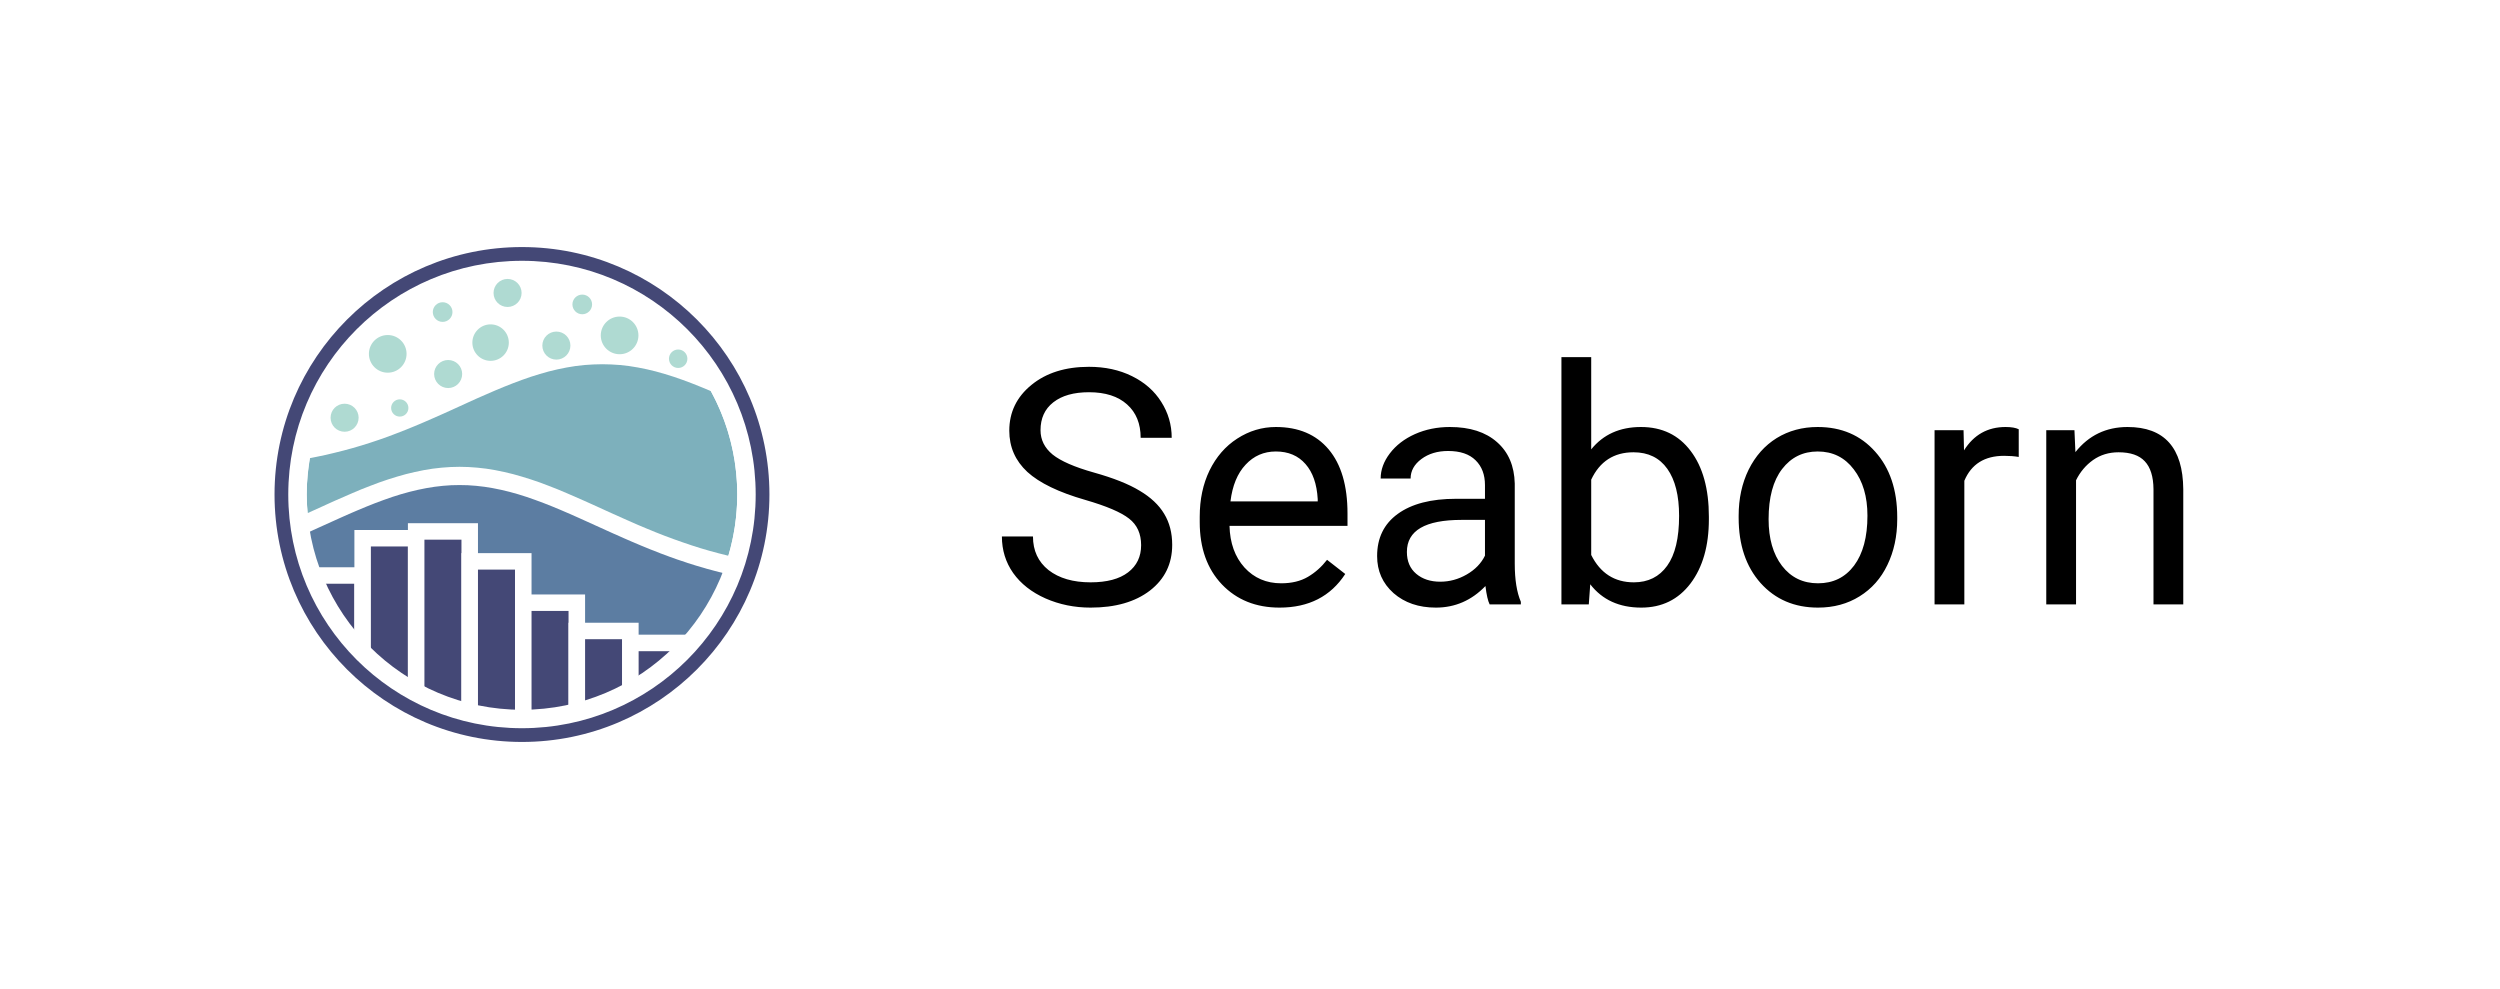 <svg width="91" height="36" viewBox="0 0 91 36" fill="none" xmlns="http://www.w3.org/2000/svg">
<g filter="url(#filter0_d)">
<path d="M2 3C2 1.343 3.343 0 5 0H86C87.657 0 89 1.343 89 3V29C89 30.657 87.657 32 86 32H5C3.343 32 2 30.657 2 29V3Z" fill="white"/>
<g clip-path="url(#clip0)">
<path d="M19 24.771C21.326 24.771 23.557 23.847 25.202 22.202C26.847 20.557 27.771 18.326 27.771 16C27.771 13.674 26.847 11.443 25.202 9.798C23.557 8.153 21.326 7.229 19 7.229C16.674 7.229 14.443 8.153 12.798 9.798C11.153 11.443 10.229 13.674 10.229 16C10.229 18.326 11.153 20.557 12.798 22.202C14.443 23.847 16.674 24.771 19 24.771Z" fill="white" stroke="white" stroke-width="0.133"/>
<path d="M16.727 15.156L16.4 15.162L16.076 15.185L15.752 15.223L15.426 15.275L15.102 15.342L14.777 15.42L14.451 15.512L14.127 15.613L13.803 15.727L13.477 15.848L13.152 15.977L12.828 16.111L12.504 16.252L12.178 16.395L11.854 16.541L11.529 16.689L11.203 16.836L11.115 16.875C11.55 20.85 14.908 23.936 19 23.936C22.549 23.936 25.548 21.613 26.564 18.402L26.471 18.381L26.146 18.299L25.822 18.211L25.496 18.115L25.172 18.012L24.848 17.904L24.523 17.787L24.197 17.666L23.873 17.539L23.549 17.406L23.223 17.27L22.898 17.127L22.574 16.982L22.248 16.836L21.924 16.689L21.6 16.541L21.273 16.395L20.949 16.252L20.625 16.111L20.299 15.977L19.975 15.848L19.65 15.727L19.324 15.613L19 15.512L18.676 15.42L18.35 15.342L18.025 15.275L17.701 15.223L17.375 15.185L17.051 15.162L16.727 15.156Z" fill="#5C7DA2"/>
<path d="M16.715 14.656L16.389 14.664C16.381 14.664 16.374 14.664 16.367 14.664L16.041 14.688C16.034 14.688 16.027 14.689 16.02 14.689L15.693 14.727C15.686 14.727 15.679 14.728 15.672 14.729L15.348 14.781C15.341 14.782 15.335 14.784 15.328 14.785L15.002 14.852C14.996 14.853 14.99 14.854 14.984 14.855L14.658 14.934C14.653 14.935 14.648 14.937 14.643 14.94L14.316 15.029C14.312 15.03 14.307 15.032 14.303 15.033L13.977 15.137C13.972 15.138 13.967 15.139 13.963 15.141L13.639 15.254C13.635 15.255 13.631 15.257 13.627 15.258L13.303 15.379C13.3 15.38 13.296 15.382 13.293 15.383L12.969 15.512C12.966 15.512 12.963 15.513 12.961 15.514L12.635 15.65C12.633 15.651 12.631 15.652 12.629 15.652L12.305 15.793C12.303 15.794 12.302 15.794 12.301 15.795L11.975 15.938L11.973 15.94L11.648 16.086C11.648 16.086 11.647 16.086 11.646 16.086L11.322 16.234L11.082 16.344C11.097 16.699 11.133 17.049 11.193 17.391L11.408 17.293C11.409 17.292 11.409 17.292 11.41 17.291L11.734 17.145L12.059 16.998L12.383 16.852L12.703 16.709L13.023 16.572L13.342 16.439L13.656 16.314L13.971 16.197L14.283 16.088L14.594 15.99L14.904 15.904L15.211 15.83L15.516 15.768L15.82 15.719L16.123 15.684L16.424 15.662L16.727 15.656L17.027 15.662L17.33 15.684L17.633 15.719L17.936 15.768L18.242 15.83L18.549 15.904L18.857 15.99L19.168 16.088L19.48 16.197L19.795 16.314L20.111 16.439L20.43 16.572L20.748 16.709L21.07 16.852L21.393 16.998L21.717 17.145L22.041 17.291C22.042 17.292 22.042 17.292 22.043 17.293L22.367 17.439C22.369 17.439 22.37 17.439 22.371 17.439L22.695 17.584C22.697 17.585 22.698 17.585 22.699 17.586L23.023 17.727C23.025 17.727 23.027 17.728 23.029 17.729L23.354 17.867C23.355 17.868 23.358 17.869 23.36 17.869L23.684 18.002C23.686 18.003 23.688 18.003 23.69 18.004L24.016 18.131C24.018 18.132 24.02 18.134 24.022 18.135L24.348 18.256C24.35 18.257 24.353 18.259 24.356 18.26L24.68 18.375C24.682 18.376 24.685 18.376 24.688 18.377L25.014 18.486C25.016 18.488 25.019 18.489 25.021 18.49L25.348 18.592C25.35 18.593 25.353 18.593 25.355 18.594L25.682 18.689C25.684 18.691 25.687 18.692 25.689 18.693L26.016 18.781C26.018 18.782 26.021 18.783 26.023 18.783L26.349 18.867C26.352 18.868 26.355 18.869 26.357 18.869L26.39 18.877C26.511 18.567 26.612 18.248 26.693 17.92L26.59 17.897L26.273 17.817L25.959 17.731L25.642 17.637L25.326 17.537L25.01 17.432L24.693 17.319L24.377 17.199L24.058 17.074L23.74 16.945L23.42 16.809L23.1 16.67L22.777 16.527L22.455 16.381L22.131 16.234L21.805 16.086L21.479 15.939C21.478 15.939 21.477 15.938 21.477 15.938L21.152 15.795C21.15 15.794 21.148 15.794 21.146 15.793L20.822 15.652C20.82 15.652 20.818 15.651 20.816 15.65L20.492 15.514C20.49 15.513 20.487 15.512 20.484 15.512L20.158 15.383C20.156 15.382 20.153 15.38 20.15 15.379L19.824 15.258C19.82 15.257 19.816 15.255 19.812 15.254L19.488 15.141C19.484 15.139 19.479 15.138 19.475 15.137L19.15 15.033C19.145 15.032 19.14 15.03 19.135 15.029L18.811 14.94C18.805 14.937 18.799 14.935 18.793 14.934L18.469 14.855C18.462 14.854 18.456 14.853 18.449 14.852L18.125 14.785C18.119 14.784 18.112 14.782 18.105 14.781L17.779 14.729C17.772 14.728 17.765 14.727 17.758 14.727L17.434 14.69C17.426 14.689 17.418 14.688 17.41 14.688L17.086 14.664C17.078 14.664 17.07 14.664 17.062 14.664L16.738 14.656C16.731 14.656 16.724 14.656 16.717 14.656C16.716 14.656 16.715 14.656 16.715 14.656H16.715Z" fill="white"/>
<path d="M21.924 11.258L21.6 11.266L21.273 11.287L20.949 11.324L20.625 11.377L20.299 11.443L19.975 11.521L19.65 11.613L19.324 11.715L19 11.828L18.676 11.949L18.35 12.078L18.025 12.213L17.701 12.354L17.375 12.496L17.051 12.643L16.727 12.791L16.4 12.94L16.076 13.086L15.752 13.229L15.426 13.371L15.102 13.508L14.777 13.641L14.451 13.768L14.127 13.891L13.803 14.006L13.477 14.115L13.152 14.217L12.828 14.312L12.504 14.4L12.178 14.482L11.854 14.559L11.529 14.627L11.283 14.676C11.21 15.107 11.164 15.547 11.164 16C11.164 16.228 11.18 16.453 11.199 16.676L11.203 16.674L11.529 16.527L11.854 16.379L12.178 16.232L12.504 16.09L12.828 15.949L13.152 15.812L13.477 15.685L13.803 15.562L14.127 15.451L14.451 15.35L14.777 15.258L15.102 15.18L15.426 15.113L15.752 15.06L16.076 15.023L16.4 15L16.727 14.992L17.051 15L17.375 15.023L17.701 15.06L18.025 15.113L18.35 15.18L18.676 15.258L19 15.35L19.324 15.451L19.65 15.562L19.975 15.685L20.299 15.812L20.625 15.949L20.949 16.09L21.273 16.232L21.6 16.379L21.924 16.527L22.248 16.674L22.574 16.82L22.898 16.965L23.223 17.107L23.549 17.244L23.873 17.377L24.197 17.504L24.523 17.625L24.848 17.74L25.172 17.85L25.496 17.953L25.822 18.049L26.146 18.137L26.471 18.219L26.512 18.229C26.721 17.522 26.836 16.775 26.836 16C26.836 14.635 26.486 13.353 25.875 12.236L25.822 12.213L25.496 12.078L25.172 11.949L24.848 11.828L24.523 11.715L24.197 11.613L23.873 11.521L23.549 11.443L23.223 11.377L22.898 11.324L22.574 11.287L22.248 11.266L21.924 11.258Z" fill="#7DB0BC"/>
<path d="M11.635 18.947C12.002 19.866 12.536 20.695 13.199 21.406V18.947H11.635Z" fill="#444876"/>
<path d="M11.525 18.648C11.597 18.852 11.676 19.053 11.764 19.248H12.9V21.078C13.088 21.303 13.289 21.514 13.5 21.717V18.648H11.525Z" fill="white"/>
<path d="M13.199 17.59V21.406C13.764 22.012 14.418 22.532 15.148 22.938V17.59H13.199Z" fill="#444876"/>
<path d="M12.9 17.291V21.078C13.088 21.303 13.289 21.514 13.5 21.717V17.891H14.848V22.756C15.043 22.876 15.243 22.988 15.449 23.092V17.291H12.9Z" fill="white"/>
<path d="M15.148 17.346V22.938C15.753 23.274 16.408 23.528 17.098 23.697V17.346H15.148Z" fill="#444876"/>
<path d="M14.848 17.045V22.756C15.043 22.876 15.243 22.988 15.449 23.092V17.645H16.797V23.621C16.995 23.678 17.194 23.734 17.398 23.775V17.045H14.848Z" fill="white"/>
<path d="M17.098 18.436V23.697C17.708 23.847 18.343 23.936 19 23.936C19.016 23.936 19.031 23.934 19.047 23.934V18.436L17.098 18.436Z" fill="#444876"/>
<path d="M16.797 18.135V23.621C16.995 23.678 17.194 23.734 17.398 23.775V18.734H18.746V23.922C18.831 23.925 18.914 23.936 19 23.936C19.117 23.936 19.232 23.923 19.348 23.918V18.135L16.797 18.135Z" fill="white"/>
<path d="M19.047 19.939V23.934C19.721 23.93 20.372 23.835 20.996 23.674V19.939H19.047Z" fill="#444876"/>
<path d="M18.746 19.639V23.922C18.831 23.925 18.914 23.936 19 23.936C19.117 23.936 19.232 23.923 19.348 23.918V20.238H20.695V23.752C20.899 23.708 21.099 23.655 21.297 23.596V19.639L18.746 19.639Z" fill="white"/>
<path d="M20.996 20.969V23.674C21.687 23.495 22.341 23.228 22.945 22.881V20.969H20.996Z" fill="#444876"/>
<path d="M20.695 20.668V23.752C20.899 23.708 21.099 23.655 21.297 23.596V21.268H22.645V23.047C22.851 22.94 23.051 22.823 23.246 22.699V20.668H20.695Z" fill="white"/>
<path d="M22.945 21.402V22.881C23.639 22.483 24.264 21.984 24.805 21.402H22.945Z" fill="#444876"/>
<path d="M22.645 21.102V23.047C22.851 22.94 23.051 22.823 23.246 22.699V21.703H24.514C24.712 21.512 24.901 21.313 25.078 21.102H22.645Z" fill="white"/>
<path d="M19 24.336C23.604 24.336 27.336 20.604 27.336 16C27.336 11.396 23.604 7.664 19 7.664C14.396 7.664 10.664 11.396 10.664 16C10.664 20.604 14.396 24.336 19 24.336Z" stroke="white" stroke-linecap="square"/>
<path d="M19 6.993C14.029 6.993 9.993 11.029 9.993 16C9.993 20.971 14.029 25.007 19 25.007C23.971 25.007 28.007 20.971 28.007 16C28.007 11.029 23.971 6.993 19 6.993V6.993ZM19 7.493C23.701 7.493 27.507 11.299 27.507 16C27.507 20.701 23.701 24.507 19 24.507C14.299 24.507 10.493 20.701 10.493 16C10.493 11.299 14.299 7.493 19 7.493Z" fill="#444876"/>
<path d="M12.543 13.716C12.825 13.716 13.054 13.488 13.054 13.205C13.054 12.923 12.825 12.695 12.543 12.695C12.261 12.695 12.033 12.923 12.033 13.205C12.033 13.488 12.261 13.716 12.543 13.716Z" fill="#AFDAD2"/>
<path d="M14.114 11.566C14.492 11.566 14.799 11.259 14.799 10.88C14.799 10.502 14.492 10.195 14.114 10.195C13.735 10.195 13.428 10.502 13.428 10.88C13.428 11.259 13.735 11.566 14.114 11.566Z" fill="#AFDAD2"/>
<path d="M16.313 12.125C16.595 12.125 16.823 11.896 16.823 11.614C16.823 11.332 16.595 11.104 16.313 11.104C16.031 11.104 15.802 11.332 15.802 11.614C15.802 11.896 16.031 12.125 16.313 12.125Z" fill="#AFDAD2"/>
<path d="M16.112 9.717C16.309 9.717 16.47 9.556 16.47 9.359C16.47 9.161 16.309 9.001 16.112 9.001C15.914 9.001 15.754 9.161 15.754 9.359C15.754 9.556 15.914 9.717 16.112 9.717Z" fill="#AFDAD2"/>
<path d="M17.857 11.135C18.224 11.135 18.521 10.838 18.521 10.471C18.521 10.105 18.224 9.807 17.857 9.807C17.491 9.807 17.194 10.105 17.194 10.471C17.194 10.838 17.491 11.135 17.857 11.135Z" fill="#AFDAD2"/>
<path d="M18.475 9.174C18.757 9.174 18.986 8.946 18.986 8.664C18.986 8.382 18.757 8.153 18.475 8.153C18.193 8.153 17.965 8.382 17.965 8.664C17.965 8.946 18.193 9.174 18.475 9.174Z" fill="#AFDAD2"/>
<path d="M21.194 9.439C21.392 9.439 21.552 9.278 21.552 9.081C21.552 8.883 21.392 8.723 21.194 8.723C20.997 8.723 20.836 8.883 20.836 9.081C20.836 9.278 20.997 9.439 21.194 9.439Z" fill="#AFDAD2"/>
<path d="M22.554 10.894C22.932 10.894 23.239 10.587 23.239 10.209C23.239 9.83 22.932 9.523 22.554 9.523C22.175 9.523 21.868 9.83 21.868 10.209C21.868 10.587 22.175 10.894 22.554 10.894Z" fill="#AFDAD2"/>
<path d="M20.252 11.09C20.534 11.09 20.763 10.861 20.763 10.579C20.763 10.297 20.534 10.069 20.252 10.069C19.97 10.069 19.741 10.297 19.741 10.579C19.741 10.861 19.97 11.09 20.252 11.09Z" fill="#AFDAD2"/>
<path d="M14.552 13.164C14.725 13.164 14.866 13.024 14.866 12.85C14.866 12.677 14.725 12.536 14.552 12.536C14.378 12.536 14.237 12.677 14.237 12.85C14.237 13.024 14.378 13.164 14.552 13.164Z" fill="#AFDAD2"/>
<path d="M24.686 11.394C24.871 11.394 25.021 11.244 25.021 11.058C25.021 10.873 24.871 10.722 24.686 10.722C24.5 10.722 24.35 10.873 24.35 11.058C24.35 11.244 24.5 11.394 24.686 11.394Z" fill="#AFDAD2"/>
</g>
<path d="M39.504 16.197C38.539 15.92 37.836 15.58 37.395 15.178C36.957 14.771 36.738 14.271 36.738 13.678C36.738 13.006 37.006 12.451 37.541 12.014C38.08 11.572 38.779 11.352 39.639 11.352C40.225 11.352 40.746 11.465 41.203 11.691C41.664 11.918 42.02 12.23 42.27 12.629C42.523 13.027 42.65 13.463 42.65 13.935H41.52C41.52 13.42 41.355 13.016 41.027 12.723C40.699 12.426 40.236 12.277 39.639 12.277C39.084 12.277 38.65 12.4 38.338 12.646C38.029 12.889 37.875 13.227 37.875 13.66C37.875 14.008 38.022 14.303 38.315 14.545C38.611 14.783 39.113 15.002 39.82 15.201C40.531 15.4 41.086 15.621 41.484 15.863C41.887 16.102 42.184 16.381 42.375 16.701C42.57 17.021 42.668 17.398 42.668 17.832C42.668 18.523 42.398 19.078 41.859 19.496C41.32 19.91 40.6 20.117 39.697 20.117C39.111 20.117 38.565 20.006 38.057 19.783C37.549 19.557 37.156 19.248 36.879 18.857C36.605 18.467 36.469 18.023 36.469 17.527H37.6C37.6 18.043 37.789 18.451 38.168 18.752C38.551 19.049 39.06 19.197 39.697 19.197C40.291 19.197 40.746 19.076 41.062 18.834C41.379 18.592 41.537 18.262 41.537 17.844C41.537 17.426 41.391 17.104 41.098 16.877C40.805 16.646 40.273 16.42 39.504 16.197ZM46.576 20.117C45.717 20.117 45.018 19.836 44.478 19.273C43.94 18.707 43.67 17.951 43.67 17.006V16.807C43.67 16.178 43.789 15.617 44.027 15.125C44.27 14.629 44.605 14.242 45.035 13.965C45.469 13.684 45.938 13.543 46.441 13.543C47.266 13.543 47.906 13.815 48.363 14.357C48.82 14.9 49.049 15.678 49.049 16.689V17.141H44.754C44.77 17.766 44.951 18.271 45.299 18.658C45.65 19.041 46.096 19.232 46.635 19.232C47.018 19.232 47.342 19.154 47.607 18.998C47.873 18.842 48.105 18.635 48.305 18.377L48.967 18.893C48.435 19.709 47.639 20.117 46.576 20.117ZM46.441 14.434C46.004 14.434 45.637 14.594 45.34 14.914C45.043 15.23 44.859 15.676 44.789 16.25H47.965V16.168C47.934 15.617 47.785 15.191 47.52 14.891C47.254 14.586 46.895 14.434 46.441 14.434ZM54.223 20C54.16 19.875 54.109 19.652 54.07 19.332C53.566 19.855 52.965 20.117 52.266 20.117C51.641 20.117 51.127 19.941 50.725 19.59C50.326 19.234 50.127 18.785 50.127 18.242C50.127 17.582 50.377 17.07 50.877 16.707C51.381 16.34 52.088 16.156 52.998 16.156H54.053V15.658C54.053 15.279 53.94 14.979 53.713 14.756C53.486 14.529 53.152 14.416 52.711 14.416C52.324 14.416 52 14.514 51.738 14.709C51.477 14.904 51.346 15.141 51.346 15.418H50.256C50.256 15.102 50.367 14.797 50.59 14.504C50.816 14.207 51.121 13.973 51.504 13.801C51.891 13.629 52.315 13.543 52.775 13.543C53.506 13.543 54.078 13.727 54.492 14.094C54.906 14.457 55.121 14.959 55.137 15.6V18.518C55.137 19.1 55.211 19.562 55.359 19.906V20H54.223ZM52.424 19.174C52.764 19.174 53.086 19.086 53.391 18.91C53.695 18.734 53.916 18.506 54.053 18.225V16.924H53.203C51.875 16.924 51.211 17.312 51.211 18.09C51.211 18.43 51.324 18.695 51.551 18.887C51.777 19.078 52.068 19.174 52.424 19.174ZM62.203 16.9C62.203 17.869 61.98 18.648 61.535 19.238C61.09 19.824 60.492 20.117 59.742 20.117C58.941 20.117 58.322 19.834 57.885 19.268L57.832 20H56.836V11H57.92V14.357C58.357 13.815 58.961 13.543 59.73 13.543C60.5 13.543 61.103 13.834 61.541 14.416C61.982 14.998 62.203 15.795 62.203 16.807V16.9ZM61.119 16.777C61.119 16.039 60.977 15.469 60.691 15.066C60.406 14.664 59.996 14.463 59.461 14.463C58.746 14.463 58.232 14.795 57.92 15.459V18.201C58.252 18.865 58.77 19.197 59.473 19.197C59.992 19.197 60.397 18.996 60.685 18.594C60.975 18.191 61.119 17.586 61.119 16.777ZM63.287 16.771C63.287 16.15 63.408 15.592 63.65 15.096C63.897 14.6 64.236 14.217 64.67 13.947C65.107 13.678 65.606 13.543 66.164 13.543C67.027 13.543 67.725 13.842 68.256 14.44C68.791 15.037 69.059 15.832 69.059 16.824V16.9C69.059 17.518 68.939 18.072 68.701 18.564C68.467 19.053 68.129 19.434 67.688 19.707C67.25 19.98 66.746 20.117 66.176 20.117C65.316 20.117 64.619 19.818 64.084 19.221C63.553 18.623 63.287 17.832 63.287 16.848V16.771ZM64.377 16.9C64.377 17.604 64.539 18.168 64.863 18.594C65.191 19.02 65.629 19.232 66.176 19.232C66.727 19.232 67.164 19.018 67.488 18.588C67.812 18.154 67.975 17.549 67.975 16.771C67.975 16.076 67.809 15.514 67.477 15.084C67.148 14.65 66.711 14.434 66.164 14.434C65.629 14.434 65.197 14.646 64.869 15.072C64.541 15.498 64.377 16.107 64.377 16.9ZM73.482 14.633C73.318 14.605 73.141 14.592 72.949 14.592C72.238 14.592 71.756 14.895 71.502 15.5V20H70.418V13.66H71.473L71.49 14.393C71.846 13.826 72.35 13.543 73.002 13.543C73.213 13.543 73.373 13.57 73.482 13.625V14.633ZM75.51 13.66L75.545 14.457C76.029 13.848 76.662 13.543 77.443 13.543C78.783 13.543 79.459 14.299 79.471 15.81V20H78.387V15.805C78.383 15.348 78.277 15.01 78.07 14.791C77.867 14.572 77.549 14.463 77.115 14.463C76.764 14.463 76.455 14.557 76.189 14.744C75.924 14.932 75.717 15.178 75.568 15.482V20H74.484V13.66H75.51Z" fill="black"/>
</g>
<defs>
<filter id="filter0_d" x="0" y="0" width="91" height="36" filterUnits="userSpaceOnUse" color-interpolation-filters="sRGB">
<feFlood flood-opacity="0" result="BackgroundImageFix"/>
<feColorMatrix in="SourceAlpha" type="matrix" values="0 0 0 0 0 0 0 0 0 0 0 0 0 0 0 0 0 0 127 0" result="hardAlpha"/>
<feOffset dy="2"/>
<feGaussianBlur stdDeviation="1"/>
<feComposite in2="hardAlpha" operator="out"/>
<feColorMatrix type="matrix" values="0 0 0 0 0 0 0 0 0 0 0 0 0 0 0 0 0 0 0.25 0"/>
<feBlend mode="normal" in2="BackgroundImageFix" result="effect1_dropShadow"/>
<feBlend mode="normal" in="SourceGraphic" in2="effect1_dropShadow" result="shape"/>
</filter>
<clipPath id="clip0">
<rect width="18" height="18" fill="white" transform="translate(10 7)"/>
</clipPath>
</defs>
</svg>
